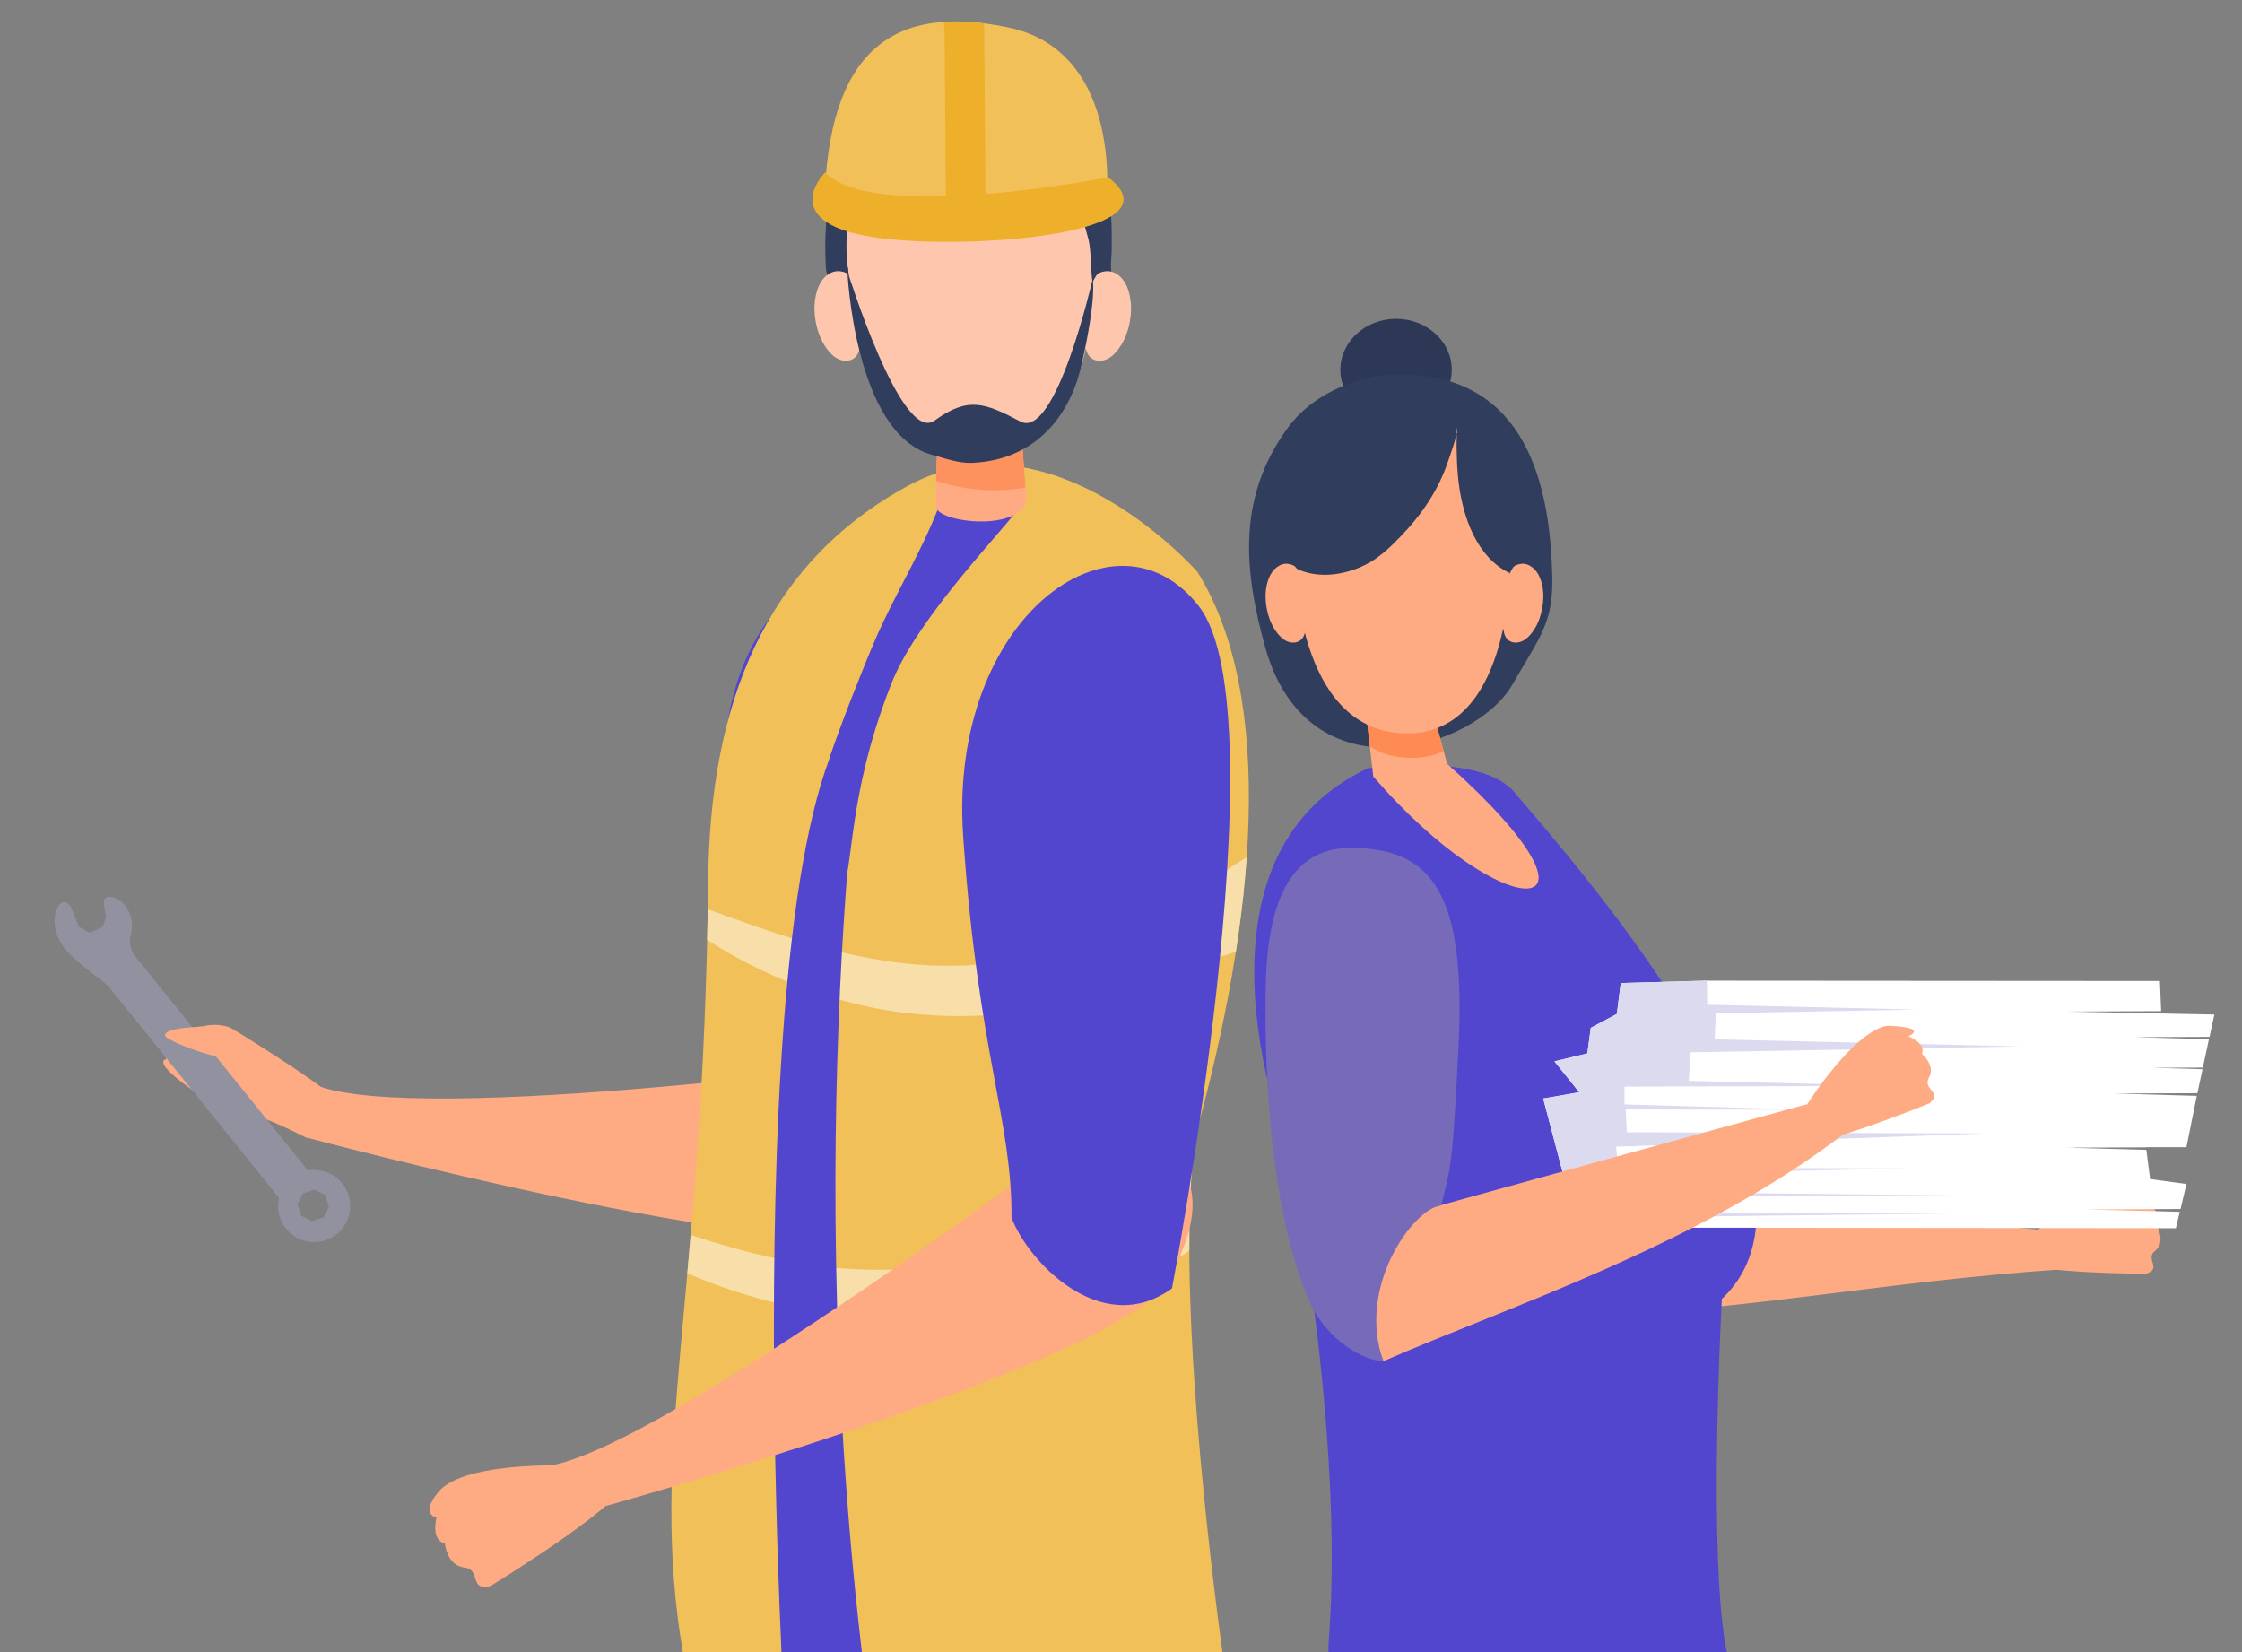 <?xml version="1.0" encoding="utf-8"?>
<!-- Generator: Adobe Illustrator 25.4.1, SVG Export Plug-In . SVG Version: 6.00 Build 0)  -->
<svg version="1.1" id="Layer_1" xmlns="http://www.w3.org/2000/svg" xmlns:xlink="http://www.w3.org/1999/xlink" x="0px" y="0px"
	 viewBox="0 0 1436.7 1058.6" style="enable-background:new 0 0 1436.7 1058.6;" xml:space="preserve">
<rect x="0" y="0" width="1436.7" height="1058.6" fill="#808080" stroke="none"/>
<style type="text/css">
	.st0{fill-rule:evenodd;clip-rule:evenodd;fill:#FEAB83;}
	.st1{fill-rule:evenodd;clip-rule:evenodd;fill:#9291A0;}
	.st2{fill-rule:evenodd;clip-rule:evenodd;fill:#5246ce;}
	.st3{fill-rule:evenodd;clip-rule:evenodd;fill:#F2C059;}
	
		.st4{clip-path:url(#SVGID_00000028309581136682708500000007644189241332756666_);fill-rule:evenodd;clip-rule:evenodd;fill:#F8DFAA;}
	
		.st5{clip-path:url(#SVGID_00000028309581136682708500000007644189241332756666_);fill-rule:evenodd;clip-rule:evenodd;fill:#5246ce;}
	
		.st6{clip-path:url(#SVGID_00000125563363846503463670000012891567341174341291_);fill-rule:evenodd;clip-rule:evenodd;fill:#FE925E;}
	.st7{fill-rule:evenodd;clip-rule:evenodd;fill:#303D5C;}
	.st8{fill-rule:evenodd;clip-rule:evenodd;fill:#FEC6AD;}
	
		.st9{clip-path:url(#SVGID_00000136391911820888815120000013275355308626075287_);fill-rule:evenodd;clip-rule:evenodd;fill:#EEAF2B;}
	.st10{fill-rule:evenodd;clip-rule:evenodd;fill:#EEAF2B;}
	.st11{fill-rule:evenodd;clip-rule:evenodd;fill:#2C3855;}
	.st12{fill-rule:evenodd;clip-rule:evenodd;fill:#766AB9;}
	.st13{fill-rule:evenodd;clip-rule:evenodd;fill:#E28F8B;}
	.st14{fill-rule:evenodd;clip-rule:evenodd;fill:#FFFFFF;}
	
		.st15{clip-path:url(#SVGID_00000120551252888507482830000012188945509809967532_);fill-rule:evenodd;clip-rule:evenodd;fill:#DCDAEE;}
	
		.st16{clip-path:url(#SVGID_00000070809688008303122060000014735375962812726954_);fill-rule:evenodd;clip-rule:evenodd;fill:#FE8B53;}
	.st17{fill-rule:evenodd;clip-rule:evenodd;}
</style>
<g>
	<path class="st0" d="M585.3,678.4c0,0-316,43.5-383,16.9l-6.3,33.5c0,0,309.3,82.8,377.7,60.8C573.8,789.6,677.2,743.6,585.3,678.4
		L585.3,678.4z"/>
	<path class="st0" d="M196.2,729c-45.3-23.3-51.2-15.5-72.8-30.5c0,0-26.2-17.7-16.7-19.9c0,0-3.7-6.3,4-7.3c0,0-2.5-11.9,7.2-11.7
		c9.8,0.1,15.8-5.6,29.4-1.3c0,0,69.7,41.8,78,55.6L196.2,729L196.2,729z"/>
	<path class="st1" d="M197.2,749.9L86.5,612.6l-0.1,0.1c-1.9-3-4.2-8.2-2.6-13.8c2.6-8.8-1.4-22.3-13-24.3c0,0-5.1-0.9-4.1,5.9
		l1.3,6.8l-2.1,6.6l-8.4,3.8l-6.9-3.8l-5.4-13.2c0,0-5.7-8.2-9.6,4.2c0,0-4.1,13.4,9,26.3c13.1,12.9,22.4,17.2,23.8,20.2l0.4-0.3
		l110,136.5c-0.3,1.4-0.5,2.9-0.6,4.4c-0.4,12.8,9.6,23.5,22.3,23.9c12.8,0.4,23.5-9.6,23.9-22.3c0.4-12.8-9.6-23.5-22.3-23.9
		C200.5,749.5,198.9,749.6,197.2,749.9L197.2,749.9z M190.6,771.6l2.4,7.4l6.9,3.5l7.4-2.4l3.5-6.9l-2.4-7.4l-6.9-3.5l-7.4,2.4
		L190.6,771.6L190.6,771.6z"/>
	<path class="st0" d="M130.4,658.4c-2-1.3-2.1-0.5-4-0.4c-2.9,0.2-20.9,0.8-20.6,5.5c0.1,2.9,26.9,13.3,36.8,13.9
		C138.3,670.6,127.6,658.3,130.4,658.4L130.4,658.4z"/>
	<path class="st2" d="M638,774.8c0,0,19.2-335.2-44-394c-63.2-58.8-155.3,32.4-123.9,167.4C501.5,683.1,510,688,530.7,746.8
		C547.6,794.5,580,805.2,638,774.8L638,774.8z"/>
	<path class="st3" d="M437.8,1059.9h345.7c-7.9-57.8-30.2-237.4-17.6-331.6c38.9-140,51.8-280.7,1.4-361.9
		c0,0-92.9-105.6-185.5-55.1c-92.6,50.5-126.8,141-128,252.6C451,833.8,414.9,927.4,437.8,1059.9L437.8,1059.9z"/>
	<g>
		<defs>
			<path id="SVGID_1_" d="M437.8,1059.9h345.7c-7.9-57.8-30.2-237.4-17.6-331.6c38.9-140,51.8-280.7,1.4-361.9
				c0,0-92.9-105.6-185.5-55.1c-92.6,50.5-126.8,141-128,252.6C451,833.8,414.9,927.4,437.8,1059.9L437.8,1059.9z"/>
		</defs>
		<clipPath id="SVGID_00000068636158213448517190000014553253489199413900_">
			<use xlink:href="#SVGID_1_"  style="overflow:visible;"/>
		</clipPath>
		
			<path style="clip-path:url(#SVGID_00000068636158213448517190000014553253489199413900_);fill-rule:evenodd;clip-rule:evenodd;fill:#F8DFAA;" d="
			M433.7,575.5c80.9,28.8,151.7,59.7,243.6,33.4c33.9-9.7,66.6-25.2,95-42.2c4.1-2.5,40-28.4,40.2-21.4c0.2,7.9,0.4,50.6-3.4,55.8
			c-5.2,7.1-41.3,15.6-50.3,19.3c-65.2,27-142.4,41-215,21.7c-39.5-10.5-75.9-28.1-105.7-50.4c-1.8-1.3-29-18.5-24.7-21.3"/>
		
			<path style="clip-path:url(#SVGID_00000068636158213448517190000014553253489199413900_);fill-rule:evenodd;clip-rule:evenodd;fill:#F8DFAA;" d="
			M380.6,770.1c81.6,28.1,153,58,247,35.9c34.7-8.1,68.2-21.6,97.4-36.6c4.2-2.2,41.2-25.1,41.2-18.8c0.1,7.3-0.6,46.3-4.5,51
			c-5.4,6.4-42.3,13.4-51.5,16.6c-66.8,23.3-145.6,34.4-219,15.2c-39.9-10.5-76.6-27.4-106.5-48.4c-1.8-1.2-29.2-17.6-24.7-20"/>
		
			<path style="clip-path:url(#SVGID_00000068636158213448517190000014553253489199413900_);fill-rule:evenodd;clip-rule:evenodd;fill:#5246ce;" d="
			M652.4,326.5c-18.4,22.8-65.9,72.6-81.3,111.8c-28.9,73.8-23.3,117.8-32.2,134.3c-0.6,1.2-7.6-86-7.2-87.3
			c6.4-19.4,21.4-57.5,29.5-76.2c12.3-28.3,29-54.9,40.1-83.7c2.3-5.9,6.5-26,13.3-29C620.6,293.8,645.7,323.2,652.4,326.5
			L652.4,326.5z"/>
		
			<path style="clip-path:url(#SVGID_00000068636158213448517190000014553253489199413900_);fill-rule:evenodd;clip-rule:evenodd;fill:#5246ce;" d="
			M553,460.7c0,0-44.2,303,7.3,659.1l-56.4-0.5c0,0-35.8-562.8,44.3-665L553,460.7L553,460.7z"/>
	</g>
	<path class="st0" d="M602.4,261.5c0,0-3.7,47.2-2.4,62.4c-2.6,10.3,52.1,17.9,57.8-3.1l-8.4-109.1L602.4,261.5L602.4,261.5z"/>
	<g>
		<defs>
			<path id="SVGID_00000111159163121591552080000014937259795913238714_" d="M602.4,261.5c0,0-3.7,47.2-2.4,62.4
				c-2.6,10.3,52.1,17.9,57.8-3.1l-8.4-109.1L602.4,261.5L602.4,261.5z"/>
		</defs>
		<clipPath id="SVGID_00000092438882749346567160000006804637018304959658_">
			<use xlink:href="#SVGID_00000111159163121591552080000014937259795913238714_"  style="overflow:visible;"/>
		</clipPath>
		
			<path style="clip-path:url(#SVGID_00000092438882749346567160000006804637018304959658_);fill-rule:evenodd;clip-rule:evenodd;fill:#FE925E;" d="
			M676.8,304.6c0.1-1.4-1.4,1.8-2.2,2.3c-1.9,1.2-4.1,1.9-6.3,2.6c-6.3,2-13,3.4-19.8,4.1c-19.9,2.1-43.9-1.1-66.2-13
			c-5.2-2.8-21.5-11.8-22.8-21.5c-0.8-6.2,6.2-9.1,9.1-10.9c12.9-8,26.8-14.3,40.6-20.5c18.8-8.4,38-16,57.7-22.3
			c6.4-2,17-7.1,25.3,1.7c11.1,11.8,18.3,39.9,25.8,55.2"/>
	</g>
	<path class="st7" d="M712.3,178.4c-0.1-4.3-0.6-9.3-0.3-11.8c0.5-5,0.5-9.9,0.3-14.9c-1.2-21.3-5.4-43.4-13.8-63
		C691.9,73,536.2,87.4,537,90.8c1.5,5.8-3.3,16.1-4.3,21.9c-2.5,15.5-3.5,30.9-3.5,46.6c0,7.5-1.5,18.6,5.4,23.9
		c8.9,6.8,23.9,8.6,34.3,11.4c9.6,2.6,19.3,4.8,29.2,6.1c14.9,2,30,2.8,45.1,2.4c22.3-0.6,51-2.2,69-17.1"/>
	<path class="st8" d="M543.5,172.4c0,0,0.2,63.1,30.6,99.5c11.3,13.5,25.5,18.4,46.8,19.3c19,0.8,37-3.2,47.9-13.6
		c34-32.5,31.4-99,31.4-99c10.1-30.6-4.7-51.3-26.3-91.7L578,86.2C543.4,112.4,530.7,125.9,543.5,172.4L543.5,172.4z"/>
	<path class="st7" d="M702.9,182.8c-0.2-2.5-2.4,0.7-2.8-1.8c-1.2-7.2-0.8-20-2.5-27.1c-1.1-4.5-2.4-9-3.8-13.4
		c-5.2-16.7-12.6-47-35.2-44.1c-8.3,1.1-15.6,5.4-22.1,10.3c-4.2,3.2-9.9,8.3-15.5,8.4c-7.6,0.1-15.9-9.3-22.2-12.7
		c-5.2-2.8-11-5.5-17.1-5.7c-11.6-0.3-21.5,10-28,18.6c-11.7,15.4-12.6,40.7-10.2,58.3c0.7,5.3,6.4,19.9,0,22.9
		c-5,2.3-13.6-11.8-13.4-15.5c0.4-9.6-2.5-14.7-0.6-39c1.1-14,4.5-28.1,10.7-40.9c20.1-41.3,81.7-59,121.7-39.1
		c41.2,20.4,62.4,76.8,43.5,119.4"/>
	<path class="st3" d="M708.8,132.8c0,0,12.7-99.4-62.6-115.2C571.7,1.9,530.6,32.9,528.3,130.4L708.8,132.8L708.8,132.8z"/>
	<g>
		<defs>
			<path id="SVGID_00000163061474121862717260000002875779977183179692_" d="M708.8,132.8c0,0,12.7-99.4-62.6-115.2
				C571.7,1.9,530.6,32.9,528.3,130.4L708.8,132.8L708.8,132.8z"/>
		</defs>
		<clipPath id="SVGID_00000142169644864638352210000015120506247513531817_">
			<use xlink:href="#SVGID_00000163061474121862717260000002875779977183179692_"  style="overflow:visible;"/>
		</clipPath>
		
			<path style="clip-path:url(#SVGID_00000142169644864638352210000015120506247513531817_);fill-rule:evenodd;clip-rule:evenodd;fill:#EEAF2B;" d="
			M630.1,9.7c2.1-6.7-1-14-7.3-16.8c-6.5-2.9-14,0.4-16.6,7.3c-1,2.5-1.5,5.7-1.6,9.1c-0.1,4,0.7,8.8,0.7,11.8
			c0.2,12.4,0.1,24.8,0.3,37.2c0.4,40.2,0.5,80.5,1.1,120.7c0.1,7.4,5.9,13.4,12.9,13.4c7-0.1,12.7-6.1,12.5-13.6
			c-0.6-40.2-0.7-80.4-1.1-120.6c-0.1-12.5-0.1-24.9-0.3-37.4C630.8,18.1,630.2,10.7,630.1,9.7L630.1,9.7z"/>
	</g>
	<path class="st10" d="M710.2,113.6c0,0-150.5,29.8-181.4-3.2c0,0-33.5,33.3,35.2,42.2C624,160.3,757,149.8,710.2,113.6L710.2,113.6
		z"/>
	<path class="st8" d="M550.7,224c0.2-1.9,4.2-12.6,2.7-23c-1.8-12.5-9.2-24.9-9.9-25.3c-0.8-0.5-1.5-1-1.7-1c-1-0.4-2-0.7-3-0.8
		c-2.9-0.5-5.7,0.3-8.1,1.9c-6.8,4.6-8.9,14.7-8.8,22.4c0.2,10.4,3.8,22.2,11.7,29.5C539.7,233.2,548.8,232.4,550.7,224L550.7,224z"
		/>
	<path class="st8" d="M696,224c-0.2-1.9-4.2-12.6-2.7-23c1.8-12.5,9.2-24.9,9.9-25.3c0.8-0.5,1.5-1,1.7-1c1-0.4,2-0.7,3-0.8
		c2.9-0.5,5.7,0.3,8.1,1.9c6.8,4.6,8.9,14.7,8.8,22.4c-0.2,10.4-3.8,22.2-11.7,29.5C707,233.2,697.9,232.4,696,224L696,224z"/>
	<path class="st7" d="M700.2,178.7c0,0-23.5,103.4-46.3,91.4c-22.8-12-33.5-16.2-55-0.6C577.5,285,543,173.6,543,173.6
		s4.4,103.7,53.8,117.7c9.2,2.6,17.8,5.6,25.7,5.3c38-1.4,62.3-26.6,70.6-62.9C703,189.8,700.2,178.7,700.2,178.7L700.2,178.7z"/>
	<path class="st0" d="M698.6,722.5c0,0-275.4,207-347.8,216.9l37.8,25.5c0,0,305.9-85,355.2-138.5
		C743.8,826.3,812.2,734.2,698.6,722.5L698.6,722.5z"/>
	<path class="st2" d="M751,825.6c0,0,70.9-368.1,17.2-437.2c-53.7-69-160.6,7.3-151,147.3c9.6,140,31.3,181.4,31,244.5
		C658.1,807.4,705.4,858.5,751,825.6L751,825.6z"/>
	<path class="st0" d="M371.2,939.3c0,0-68.2-3.9-88.4,14.7c0,0-14.7,14.7-3.1,18.6c0,0-3.8,14.2,5.4,16.5c0,0,1.3,14.1,12.4,15.3
		c11.1,1.2,2.7,15.3,16.8,11.9c0,0,81.5-49.9,86.2-65.6L371.2,939.3L371.2,939.3z"/>
	<path class="st11" d="M894.6,204.3c19.7,0,35.7,14.6,35.7,32.6c0,18-16,32.6-35.7,32.6c-19.7,0-35.7-14.6-35.7-32.6
		C859,218.9,875,204.3,894.6,204.3L894.6,204.3z"/>
	<path class="st7" d="M906.4,240.2c-7.4-0.5-24.1,0.5-24.8,0.7c-0.6,0.1-1.2,0.3-1.8,0.4c-0.6,0.1-1.2,0.3-1.8,0.4
		c-20.6,5.1-40.2,15.1-52.9,32.6c-32.2,44.4-28.2,90.4-14.4,140.2c27.2,98.3,134.5,65.7,158.3,24.4c18.4-31.8,26.5-40.2,25.7-70.1
		C993.4,319,982.3,245.8,906.4,240.2L906.4,240.2z"/>
	<path class="st0" d="M1305.6,788.2c0,0,42.6-30.2,63.6-26c0,0,17.2,0.3,9.9,11.1c0,0,8.5,7.9,3.5,13.1c0,0,5.2,9.9-1.6,15.1
		c-6.7,5.3,4.8,11.3-5.8,14.7c0,0-74.1-0.1-83.8-8.6L1305.6,788.2L1305.6,788.2z"/>
	<path class="st0" d="M1076.7,765.4c-120.3-27.2-46.5,76.4-43.6,76.3c83.6-1.9,175.4-20.6,286.2-28.2c0.1-8.5-1.3-17.1-14.3-25.7
		C1304.9,787.9,1089.5,768.3,1076.7,765.4L1076.7,765.4z"/>
	<path class="st12" d="M1060.5,822.3c10.4-12.4,21.6-44.6,18.9-51.4c-24.7-64.1-54.1-292.7-145.2-233.9
		c-18.7,12-76.2,79.2-48.2,124.1c0,0,77.9,138.8,147,183.9C1038.4,848.3,1046.4,839,1060.5,822.3L1060.5,822.3z"/>
	<path class="st13" d="M1006.3,1013.2c17.7-1.3,53.8-21.9,54.2-29.9c3.2-75.3-16.1-458.5-120.2-490.4c-23.5-7.2-70,72.8-33.9,265.3
		c0,0,6.6,167.6,56.5,243.2C966.7,1007.2,987.6,1014.6,1006.3,1013.2L1006.3,1013.2z"/>
	<path class="st2" d="M851.3,1059.9c-0.1-2.8,0-5.8,0.2-8.9c10.3-133.5-24.8-310.5-24.8-310.5s-76.5-188.8,49.8-248.2
		c0,0,72-10.5,93.9,15.3c44.3,52.1,215.8,246.7,133,324.7c0,0-9.3,168.8,3.4,227.6H851.3L851.3,1059.9z"/>
	<polygon class="st14" points="1397.3,774.7 1401.1,758.7 1377.8,755.5 1375.4,736.8 1324.4,735.4 1375.2,735.2 1375.2,735.1 
		1401.1,735.1 1407.7,702.2 1355.1,700.7 1408.1,700.5 1411.4,685.1 1379.3,684.2 1411.6,684.1 1415.5,665.9 1367.5,664.6 
		1415.9,664.4 1419,650.1 1324.4,648.2 1384.8,647.9 1384.9,648.1 1384.1,628.6 1092.2,628.4 1038.6,629.9 1036.1,649.7 
		1019.4,658.6 1017.2,675 996.1,680.1 1012,699.9 988.9,703.9 1010.7,786.6 1394.3,787 1396.8,776.5 1336.8,775 1397.3,774.7 	"/>
	<g>
		<defs>
			<polygon id="SVGID_00000026854275476039335620000005868922809525599380_" points="1397.3,774.7 1401.1,758.7 1377.8,755.5 
				1375.4,736.8 1324.4,735.4 1375.2,735.2 1375.2,735.1 1401.1,735.1 1407.7,702.2 1355.1,700.7 1408.1,700.5 1411.4,685.1 
				1379.3,684.2 1411.6,684.1 1415.5,665.9 1367.5,664.6 1415.9,664.4 1419,650.1 1324.4,648.2 1384.8,647.9 1384.9,648.1 
				1384.1,628.6 1092.2,628.4 1038.6,629.9 1036.1,649.7 1019.4,658.6 1017.2,675 996.1,680.1 1012,699.9 988.9,703.9 1010.7,786.6 
				1394.3,787 1396.8,776.5 1336.8,775 1397.3,774.7 			"/>
		</defs>
		<clipPath id="SVGID_00000158011902008129469450000001856639975801787314_">
			<use xlink:href="#SVGID_00000026854275476039335620000005868922809525599380_"  style="overflow:visible;"/>
		</clipPath>
		
			<polygon style="clip-path:url(#SVGID_00000158011902008129469450000001856639975801787314_);fill-rule:evenodd;clip-rule:evenodd;fill:#DCDAEE;" points="
			1093.7,622.4 1094,643.8 1228.4,646.9 1099.5,649.3 1098.8,666 1294.7,670.5 1083.3,674.3 1082.2,692.6 1218.1,695.8 1041,696.3 
			1041,707.7 1159.3,711.1 1041.8,710.9 1042.5,725.5 1272.3,726.3 1035.6,734.8 1037,748.2 1222.1,748.7 1039.8,752.6 
			1037.7,763.7 1253.8,766 1038.4,767 1042.5,776.6 1250.3,777.6 1041.8,780 1046.9,792.3 981,794.5 965.7,620.7 1093.7,622.4 		"/>
	</g>
	<path class="st0" d="M1158,707.7c0,0,29-46,51-50.4c0,0,26.8,0.2,14,6.8c0,0,11.3,4.2,8.6,11.2c0,0,8.9,7.5,4.5,15.2
		c-4.4,7.8,9.1,9,0.3,16.5c0,0-71.5,29.3-84.3,25L1158,707.7L1158,707.7z"/>
	<path class="st0" d="M891,781.4c-58.7,18.5-6.9,91.9-4.2,90.7c79.9-35,201.1-73.9,294.5-145.3c-3.3-8.3-8.1-16-24-19.1
		C1157.2,707.7,904,777.3,891,781.4L891,781.4z"/>
	<path class="st12" d="M886.6,872.4c-17.5-46.9,18.5-97.8,37-100.1c6.5-26,7.2-26.4,11-101.2c4.7-92.9-14.4-123.6-59.2-127.4
		c-22.9-1.9-59.8-0.5-64,78.8c0,0-6.4,134.4,28.2,212.6C848.1,854.1,869,871.1,886.6,872.4L886.6,872.4z"/>
	<path class="st0" d="M910.1,425.9l17.2,63.5c116.7,104.2,37.1,106.2-47.3,8.1L867.8,390L910.1,425.9L910.1,425.9z"/>
	<g>
		<defs>
			<path id="SVGID_00000116194184368970194700000000146916256768085918_" d="M910.1,425.9l17.2,63.5
				c116.7,104.2,37.1,106.2-47.3,8.1L867.8,390L910.1,425.9L910.1,425.9z"/>
		</defs>
		<clipPath id="SVGID_00000076605851847493971480000015782642125742901384_">
			<use xlink:href="#SVGID_00000116194184368970194700000000146916256768085918_"  style="overflow:visible;"/>
		</clipPath>
		
			<path style="clip-path:url(#SVGID_00000076605851847493971480000015782642125742901384_);fill-rule:evenodd;clip-rule:evenodd;fill:#FE8B53;" d="
			M868.9,467.3c13.4,30.5,79.4,18.2,58.6-2.4c0,0-24.4-18.2-33.2-22.4c-4-1.9-8.5-3.7-13.2-2.5C875,441.7,873.9,463.5,868.9,467.3
			L868.9,467.3z"/>
	</g>
	<path class="st17" d="M856.4,352.8c0.3-0.1,0.5-0.3,0.8-0.5c0.5-0.3,1.1-0.5,1.7-0.8c1.8-0.7,3.7-1.2,5.6-1.2c3.7,0,7,1.9,10.6,2.4
		c1.4,0.2,3.5-0.1,3.5-2.2c-0.1-2.6-2.6-4.2-4.4-5.1c-4.4-2.4-9.9-3.4-14.8-1.4C853.7,346.1,852,355,856.4,352.8L856.4,352.8z"/>
	<path class="st0" d="M829.9,360.2c0,0,0.2,106.7,69,109.7c68.8,3,68.5-104.2,68.5-104.2l-22.1-95.6l-78.7-2.2L829.9,360.2
		L829.9,360.2z"/>
	<path class="st7" d="M933.8,277.5c-0.9-0.5-0.2,2-0.3,3c-0.1,2.1-0.1,4.1-0.1,6.2c0.1,5.9,0.3,11.7,0.8,17.6
		c1.9,21.8,9.5,48.9,29.8,61.1c5.2,3.1,11.3,4.5,17.2,6.1c0.6,0.2,5,1.7,5.5,1c0.5-0.8-0.2-2.6-0.3-3.4c-0.6-3.6-1.3-7.1-2.2-10.7
		c-3.7-14.1-9-27.7-14.4-41.2c-3.4-8.5-7.1-16.9-10.6-25.3c-5.4-12.8-10.8-26.7-24.1-33.1c-11.1-5.4-22.2-3.3-34-2.5
		c-14.3,1-30-1.4-42.7,6.6c-9.6,6-15.2,16.5-19.2,26.6c-6.8,17.3-11.9,35.8-11.1,54.4c0.2,5.2-1.6,12.6,0,17.6
		c1.1,3.4,8.7,5.2,11.3,5.8c11.9,2.7,25.5-0.2,36.2-5.7c8.3-4.3,15.1-10.8,21.5-17.4c13.7-14.1,24.5-29.7,30.8-48.5
		c2.2-6.7,5.8-15.2,5.8-22.4"/>
	<path class="st0" d="M836.2,405.4c0.1-1.7,3.7-11.1,2.4-20.2c-1.6-11-8.1-21.8-8.7-22.2c-0.7-0.4-1.3-0.8-1.5-0.9
		c-0.9-0.3-1.7-0.6-2.6-0.7c-2.5-0.5-5,0.2-7.1,1.7c-6,4.1-7.8,12.9-7.7,19.6c0.2,9.2,3.3,19.5,10.2,25.9
		C826.6,413.6,834.6,412.8,836.2,405.4L836.2,405.4z"/>
	<path class="st0" d="M963.8,405.4c-0.1-1.7-3.7-11.1-2.4-20.2c1.6-11,8.1-21.8,8.7-22.2c0.7-0.4,1.3-0.8,1.5-0.9
		c0.9-0.3,1.7-0.6,2.6-0.7c2.5-0.5,5,0.2,7.1,1.7c6,4.1,7.8,12.9,7.7,19.6c-0.2,9.2-3.3,19.5-10.2,25.9
		C973.4,413.6,965.4,412.8,963.8,405.4L963.8,405.4z"/>
</g>
</svg>
